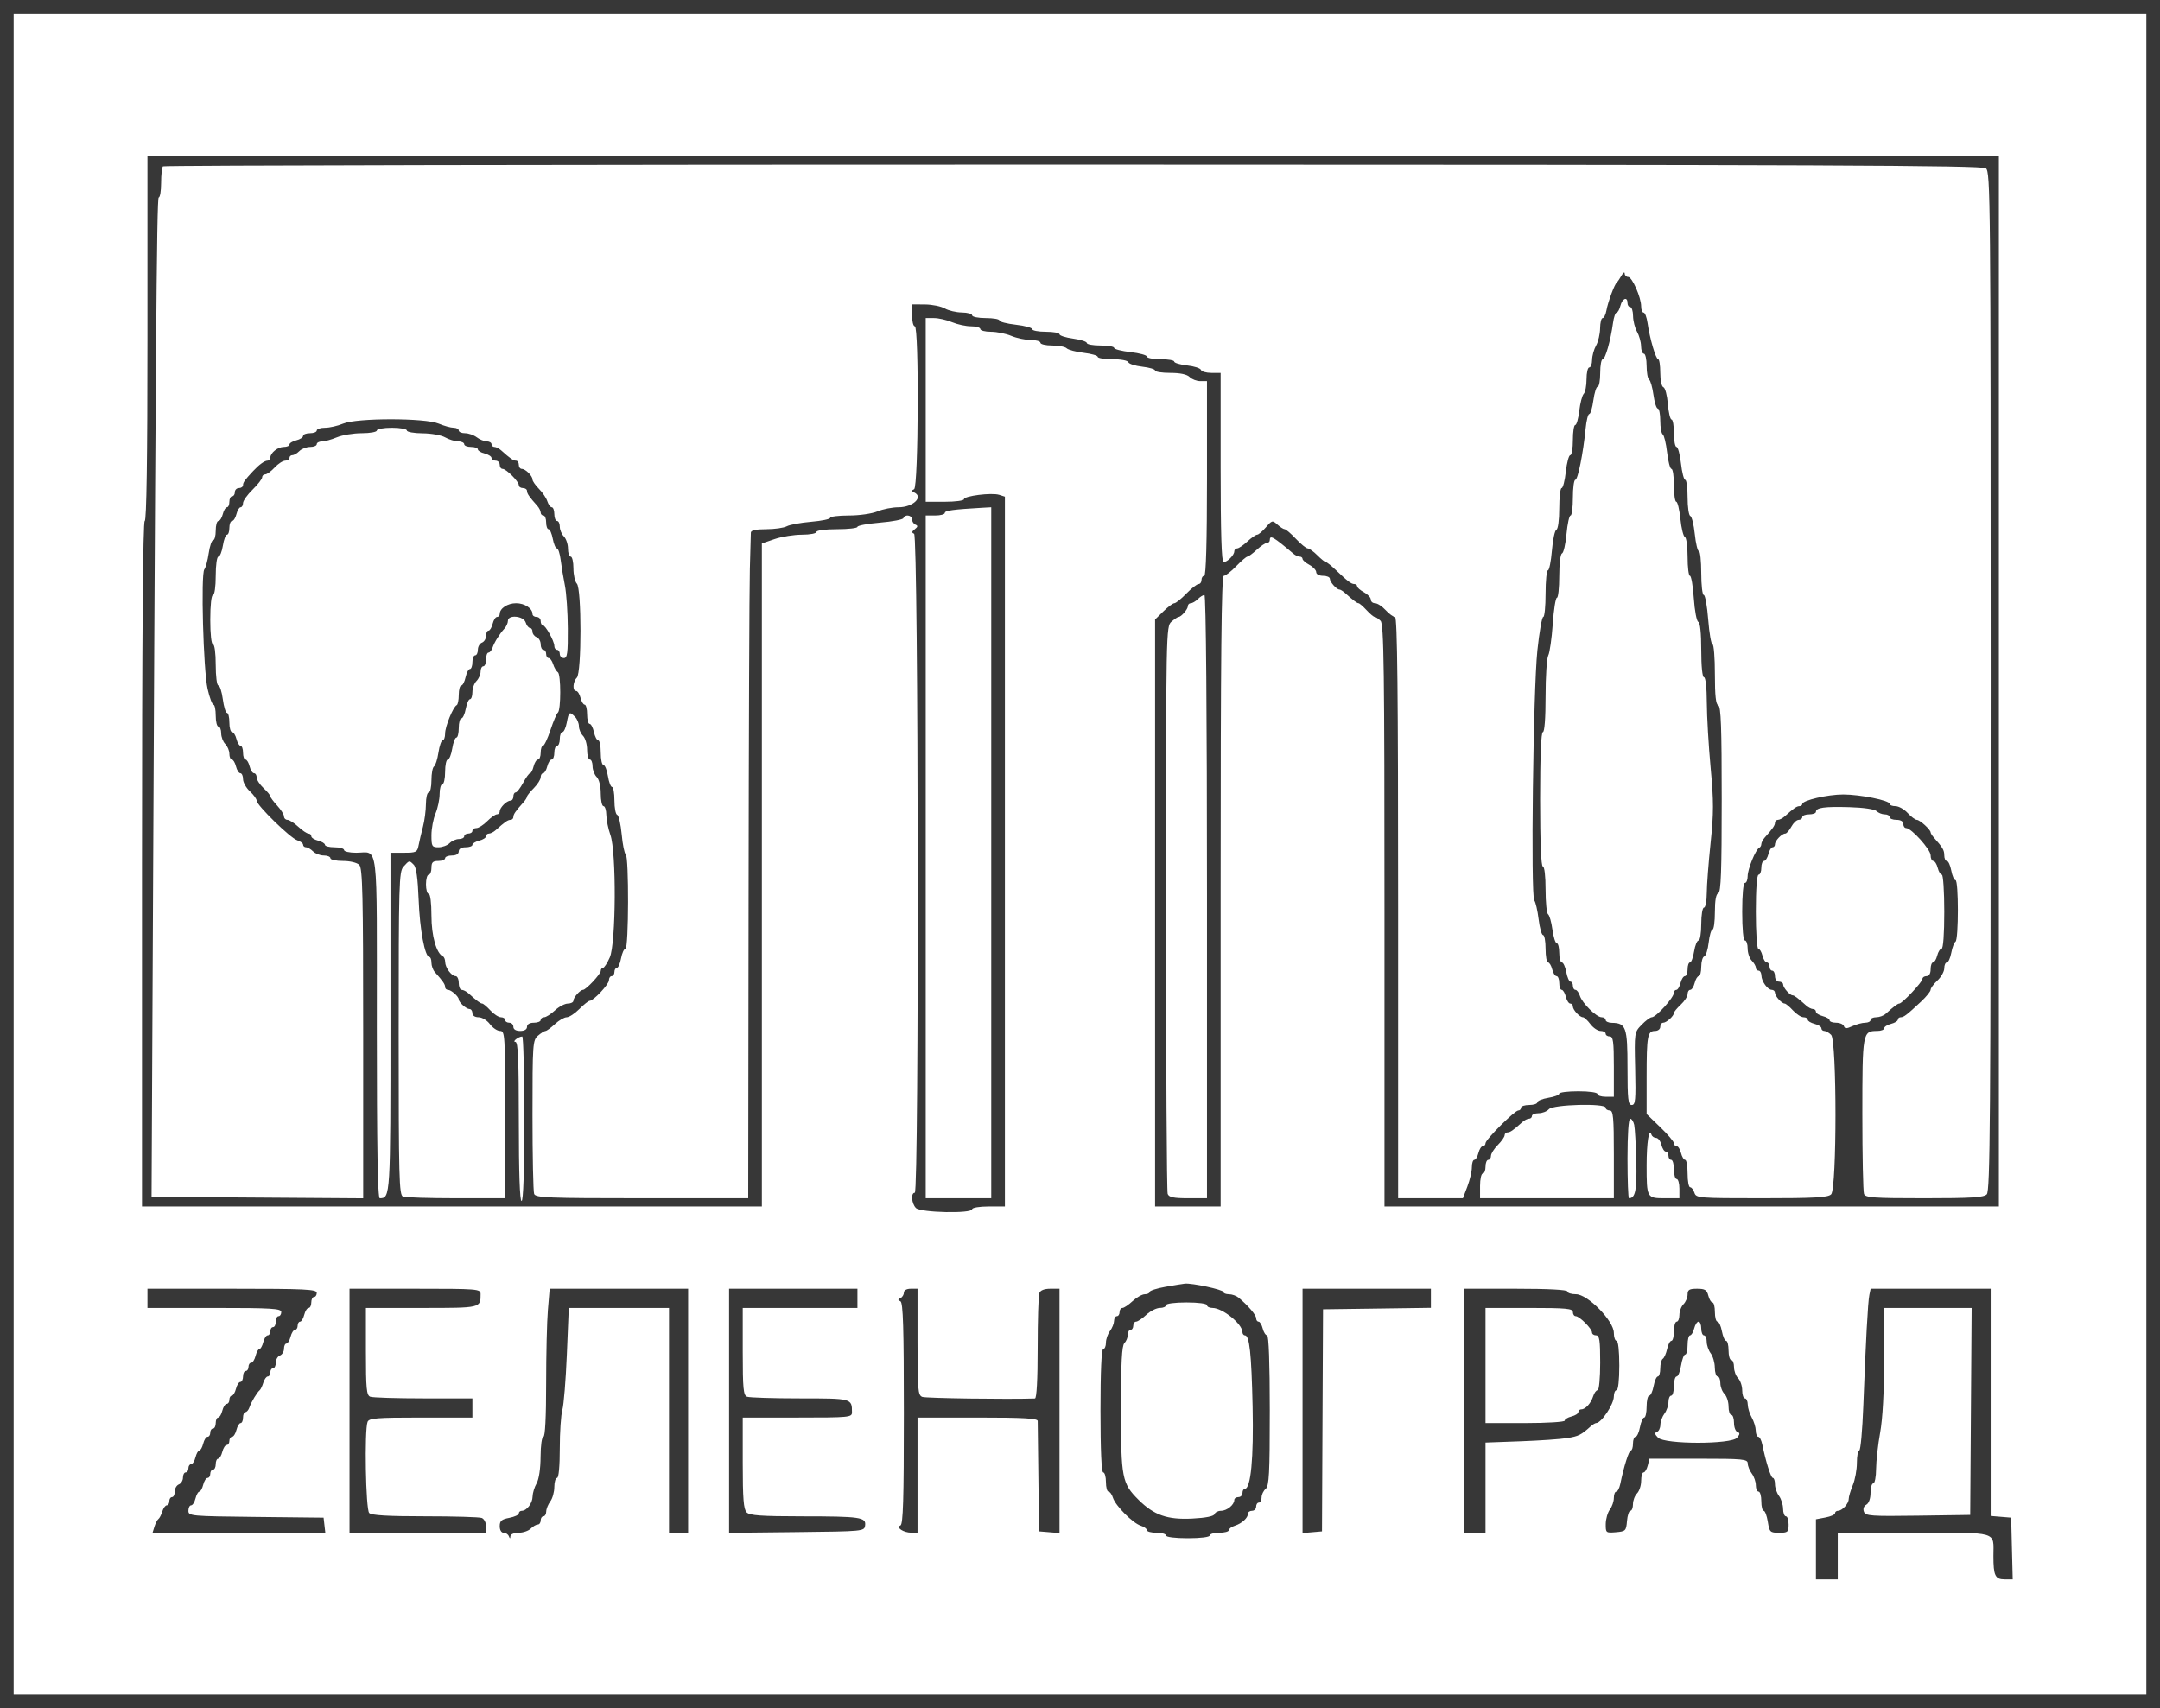 <svg width="110" height="87" viewBox="0 0 110 87" fill="none" xmlns="http://www.w3.org/2000/svg">
<path fill-rule="evenodd" clip-rule="evenodd" d="M0 43.5V87H55H110V43.5V0H55H0V43.5ZM109.305 43.5V86.302H55H0.695V43.5V0.698H55H109.305V43.5ZM7.509 17.246C7.509 23.344 7.462 26.533 7.37 26.533C7.279 26.533 7.231 32.445 7.231 43.989V61.445H23.015H38.799V44.56V27.676L39.45 27.454C39.807 27.331 40.433 27.231 40.84 27.231C41.247 27.231 41.58 27.168 41.58 27.091C41.58 27.011 42.021 26.952 42.623 26.952C43.197 26.952 43.666 26.898 43.666 26.832C43.666 26.767 44.182 26.67 44.813 26.617C45.444 26.565 45.982 26.461 46.007 26.388C46.08 26.177 46.447 26.231 46.447 26.451C46.447 26.56 46.526 26.681 46.621 26.72C46.753 26.773 46.744 26.83 46.587 26.952C46.429 27.073 46.421 27.13 46.552 27.183C46.776 27.275 46.81 60.746 46.587 60.746C46.377 60.746 46.42 61.297 46.646 61.524C46.883 61.762 49.507 61.817 49.507 61.584C49.507 61.507 49.878 61.445 50.341 61.445H51.176V43.37V25.295L50.883 25.201C50.502 25.08 49.09 25.257 49.09 25.426C49.09 25.497 48.652 25.555 48.116 25.555H47.143V20.877V16.199H47.565C47.797 16.199 48.211 16.293 48.485 16.409C48.76 16.524 49.196 16.618 49.454 16.618C49.713 16.618 49.924 16.681 49.924 16.758C49.924 16.834 50.167 16.897 50.463 16.897C50.76 16.897 51.227 16.991 51.502 17.107C51.776 17.222 52.222 17.316 52.492 17.316C52.763 17.316 52.984 17.379 52.984 17.456C52.984 17.533 53.253 17.596 53.581 17.596C53.91 17.596 54.244 17.66 54.322 17.739C54.401 17.818 54.789 17.921 55.184 17.968C55.58 18.015 55.904 18.108 55.904 18.174C55.904 18.24 56.243 18.294 56.657 18.294C57.081 18.294 57.433 18.361 57.461 18.447C57.489 18.531 57.807 18.634 58.168 18.675C58.529 18.716 58.824 18.804 58.824 18.87C58.824 18.937 59.173 18.992 59.599 18.992C60.102 18.992 60.447 19.065 60.583 19.201C60.697 19.317 60.943 19.411 61.129 19.411H61.467V24.368C61.467 27.58 61.417 29.326 61.327 29.326C61.251 29.326 61.188 29.42 61.188 29.535C61.188 29.651 61.12 29.745 61.038 29.745C60.955 29.745 60.674 29.965 60.414 30.233C60.154 30.502 59.88 30.722 59.805 30.722C59.73 30.722 59.478 30.909 59.246 31.137L58.824 31.551V46.498V61.445H60.493H62.162V45.385C62.162 33.384 62.202 29.326 62.322 29.326C62.41 29.326 62.694 29.106 62.954 28.837C63.214 28.568 63.471 28.348 63.526 28.348C63.58 28.348 63.794 28.191 64 27.999C64.206 27.807 64.44 27.65 64.52 27.65C64.6 27.65 64.665 27.587 64.665 27.51C64.665 27.228 64.842 27.33 65.876 28.206C65.968 28.284 66.109 28.348 66.189 28.348C66.269 28.348 66.334 28.401 66.334 28.464C66.334 28.528 66.49 28.665 66.681 28.767C66.873 28.87 67.029 29.038 67.029 29.14C67.029 29.245 67.18 29.326 67.377 29.326C67.568 29.326 67.724 29.393 67.724 29.475C67.724 29.638 68.067 30.024 68.211 30.024C68.26 30.024 68.388 30.103 68.494 30.199C68.912 30.575 69.107 30.722 69.185 30.722C69.231 30.722 69.412 30.879 69.59 31.071C69.767 31.263 69.956 31.421 70.01 31.421C70.064 31.421 70.198 31.51 70.307 31.62C70.477 31.791 70.506 33.981 70.506 46.632V61.445H86.15H101.795V34.702V7.96H54.652H7.509V17.246ZM101.135 8.573C101.365 8.749 101.378 10.158 101.378 34.693C101.378 56.983 101.35 60.655 101.179 60.826C101.019 60.987 100.397 61.026 97.996 61.026C95.402 61.026 95 60.997 94.926 60.805C94.88 60.683 94.842 58.856 94.842 56.745C94.842 52.587 94.856 52.507 95.597 52.507C95.794 52.507 95.954 52.446 95.954 52.37C95.954 52.295 96.111 52.194 96.302 52.146C96.493 52.097 96.65 52.002 96.65 51.934C96.65 51.865 96.715 51.809 96.795 51.809C96.953 51.809 97.106 51.691 97.836 51.008C98.101 50.76 98.319 50.49 98.319 50.408C98.319 50.327 98.475 50.114 98.666 49.936C98.858 49.758 99.014 49.478 99.014 49.314C99.014 49.15 99.074 49.016 99.147 49.016C99.22 49.016 99.321 48.795 99.371 48.526C99.421 48.256 99.518 48.001 99.586 47.959C99.747 47.859 99.747 44.827 99.586 44.827C99.518 44.827 99.421 44.607 99.371 44.338C99.32 44.069 99.22 43.849 99.147 43.849C99.074 43.849 99.014 43.721 99.014 43.564C99.014 43.298 98.936 43.164 98.492 42.667C98.397 42.56 98.319 42.437 98.319 42.393C98.319 42.254 97.769 41.754 97.617 41.754C97.537 41.754 97.326 41.597 97.149 41.405C96.972 41.213 96.693 41.056 96.529 41.056C96.366 41.056 96.233 41.004 96.233 40.94C96.233 40.765 94.737 40.463 93.868 40.462C93.07 40.462 91.783 40.762 91.783 40.948C91.783 41.008 91.717 41.056 91.638 41.056C91.501 41.056 91.344 41.165 90.884 41.58C90.777 41.676 90.623 41.754 90.541 41.754C90.459 41.754 90.392 41.82 90.392 41.9C90.392 42.037 90.283 42.195 89.87 42.657C89.775 42.764 89.697 42.914 89.697 42.99C89.697 43.066 89.65 43.148 89.592 43.174C89.412 43.255 89.001 44.261 89.001 44.622C89.001 44.811 88.939 44.966 88.862 44.966C88.778 44.966 88.723 45.548 88.723 46.433C88.723 47.317 88.778 47.899 88.862 47.899C88.939 47.899 89.001 48.083 89.001 48.308C89.001 48.533 89.095 48.811 89.21 48.926C89.325 49.041 89.418 49.203 89.418 49.285C89.418 49.368 89.481 49.435 89.558 49.435C89.634 49.435 89.698 49.545 89.701 49.679C89.707 49.981 90.02 50.413 90.233 50.413C90.321 50.413 90.392 50.48 90.392 50.562C90.392 50.73 90.736 51.111 90.888 51.111C90.942 51.111 91.131 51.268 91.308 51.46C91.485 51.652 91.727 51.809 91.845 51.809C91.964 51.809 92.061 51.865 92.061 51.934C92.061 52.002 92.217 52.097 92.408 52.146C92.6 52.194 92.756 52.295 92.756 52.37C92.756 52.446 92.823 52.507 92.905 52.507C92.987 52.507 93.143 52.597 93.253 52.707C93.547 53.002 93.547 60.531 93.253 60.826C93.092 60.988 92.424 61.026 89.716 61.026C86.5 61.026 86.375 61.016 86.29 60.746C86.241 60.593 86.143 60.467 86.072 60.467C86 60.467 85.942 60.153 85.942 59.769C85.942 59.385 85.886 59.071 85.818 59.071C85.75 59.071 85.654 58.913 85.607 58.721C85.559 58.529 85.458 58.372 85.383 58.372C85.308 58.372 85.246 58.306 85.246 58.225C85.246 58.144 84.934 57.776 84.551 57.408L83.856 56.738V54.844C83.856 52.755 83.902 52.507 84.288 52.507C84.433 52.507 84.551 52.413 84.551 52.298C84.551 52.182 84.618 52.088 84.7 52.088C84.867 52.088 85.246 51.743 85.246 51.591C85.246 51.536 85.403 51.346 85.594 51.168C85.785 50.99 85.942 50.748 85.942 50.629C85.942 50.51 86.003 50.413 86.078 50.413C86.153 50.413 86.254 50.255 86.302 50.063C86.35 49.871 86.445 49.714 86.513 49.714C86.581 49.714 86.637 49.499 86.637 49.237C86.637 48.975 86.706 48.737 86.79 48.709C86.874 48.681 86.976 48.361 87.016 47.999C87.057 47.637 87.145 47.34 87.212 47.34C87.278 47.34 87.332 46.937 87.332 46.444C87.332 45.852 87.391 45.529 87.506 45.49C87.641 45.445 87.68 44.363 87.68 40.707C87.68 37.051 87.641 35.969 87.506 35.924C87.381 35.882 87.332 35.437 87.332 34.342C87.332 33.503 87.278 32.817 87.211 32.817C87.145 32.817 87.046 32.251 86.992 31.56C86.939 30.869 86.837 30.303 86.766 30.303C86.695 30.303 86.637 29.801 86.637 29.186C86.637 28.572 86.584 28.069 86.518 28.069C86.452 28.069 86.358 27.676 86.308 27.196C86.258 26.716 86.155 26.302 86.079 26.277C86.004 26.251 85.942 25.827 85.942 25.334C85.942 24.841 85.887 24.438 85.821 24.438C85.754 24.438 85.657 24.061 85.605 23.6C85.553 23.14 85.451 22.762 85.379 22.762C85.306 22.762 85.246 22.448 85.246 22.064C85.246 21.68 85.192 21.366 85.125 21.366C85.058 21.366 84.973 21.008 84.937 20.57C84.901 20.132 84.799 19.75 84.711 19.721C84.62 19.69 84.551 19.374 84.551 18.98C84.551 18.603 84.503 18.294 84.444 18.294C84.324 18.294 84.017 17.246 83.902 16.443C83.861 16.155 83.771 15.92 83.702 15.92C83.634 15.92 83.578 15.779 83.578 15.607C83.578 15.148 83.119 14.105 82.917 14.105C82.822 14.105 82.741 14.026 82.739 13.93C82.737 13.834 82.664 13.881 82.577 14.034C82.49 14.188 82.383 14.345 82.338 14.384C82.216 14.488 81.887 15.377 81.808 15.815C81.77 16.026 81.683 16.199 81.615 16.199C81.547 16.199 81.49 16.435 81.487 16.723C81.484 17.011 81.392 17.404 81.283 17.596C81.174 17.788 81.082 18.117 81.079 18.329C81.077 18.54 81.012 18.713 80.936 18.713C80.859 18.713 80.796 18.983 80.796 19.313C80.796 19.643 80.732 19.978 80.654 20.057C80.575 20.136 80.473 20.525 80.426 20.923C80.379 21.32 80.287 21.645 80.221 21.645C80.155 21.645 80.101 21.991 80.101 22.413C80.101 22.836 80.042 23.181 79.969 23.181C79.896 23.181 79.794 23.558 79.742 24.019C79.691 24.48 79.594 24.857 79.527 24.857C79.46 24.857 79.406 25.323 79.406 25.893C79.406 26.485 79.344 26.949 79.261 26.977C79.182 27.003 79.079 27.48 79.033 28.036C78.986 28.592 78.895 29.047 78.829 29.047C78.764 29.047 78.71 29.581 78.71 30.233C78.71 30.886 78.657 31.421 78.591 31.421C78.525 31.421 78.391 32.19 78.292 33.131C78.08 35.155 77.95 45.623 78.134 45.856C78.203 45.943 78.302 46.375 78.356 46.817C78.409 47.258 78.51 47.62 78.581 47.62C78.652 47.62 78.71 47.934 78.71 48.318C78.71 48.702 78.766 49.016 78.835 49.016C78.903 49.016 78.998 49.173 79.046 49.365C79.094 49.557 79.194 49.714 79.269 49.714C79.344 49.714 79.406 49.871 79.406 50.063C79.406 50.255 79.462 50.413 79.53 50.413C79.598 50.413 79.693 50.57 79.741 50.762C79.789 50.954 79.89 51.111 79.965 51.111C80.04 51.111 80.101 51.178 80.101 51.26C80.101 51.438 80.449 51.809 80.614 51.809C80.678 51.809 80.848 51.966 80.992 52.158C81.135 52.35 81.369 52.507 81.511 52.507C81.653 52.507 81.77 52.57 81.77 52.647C81.77 52.724 81.864 52.786 81.978 52.786C82.151 52.786 82.187 53.05 82.187 54.323V55.859H81.77C81.54 55.859 81.353 55.796 81.353 55.719C81.353 55.639 80.936 55.58 80.379 55.58C79.844 55.58 79.406 55.634 79.406 55.701C79.406 55.768 79.156 55.863 78.85 55.912C78.544 55.962 78.293 56.064 78.293 56.14C78.293 56.215 78.106 56.278 77.876 56.278C77.647 56.278 77.459 56.34 77.459 56.417C77.459 56.494 77.398 56.557 77.323 56.557C77.137 56.557 75.651 58.038 75.651 58.224C75.651 58.306 75.59 58.372 75.515 58.372C75.44 58.372 75.339 58.529 75.291 58.721C75.243 58.913 75.148 59.071 75.08 59.071C75.011 59.071 74.956 59.241 74.956 59.45C74.956 59.659 74.853 60.099 74.728 60.428L74.501 61.026H72.851H71.201V46.223C71.201 35.272 71.16 31.421 71.043 31.421C70.956 31.421 70.74 31.263 70.563 31.071C70.386 30.879 70.144 30.722 70.026 30.722C69.907 30.722 69.81 30.639 69.81 30.536C69.81 30.434 69.654 30.267 69.463 30.164C69.272 30.061 69.115 29.925 69.115 29.861C69.115 29.797 69.05 29.745 68.97 29.745C68.813 29.745 68.63 29.605 68.009 29.012C67.788 28.8 67.568 28.628 67.52 28.628C67.473 28.628 67.277 28.471 67.086 28.279C66.895 28.087 66.674 27.929 66.596 27.929C66.518 27.929 66.248 27.709 65.995 27.441C65.743 27.172 65.486 26.952 65.424 26.952C65.363 26.952 65.195 26.845 65.052 26.715C64.804 26.49 64.774 26.497 64.468 26.854C64.291 27.062 64.09 27.231 64.022 27.231C63.953 27.231 63.728 27.388 63.522 27.58C63.316 27.772 63.082 27.929 63.002 27.929C62.922 27.929 62.857 27.997 62.857 28.079C62.857 28.272 62.503 28.628 62.311 28.628C62.208 28.628 62.162 27.143 62.162 23.81V18.992H61.687C61.425 18.992 61.189 18.923 61.161 18.839C61.133 18.754 60.815 18.652 60.454 18.611C60.093 18.57 59.798 18.482 59.798 18.415C59.798 18.348 59.485 18.294 59.102 18.294C58.72 18.294 58.407 18.234 58.407 18.161C58.407 18.088 58.032 17.986 57.573 17.933C57.114 17.881 56.738 17.784 56.738 17.717C56.738 17.65 56.425 17.596 56.043 17.596C55.661 17.596 55.348 17.538 55.348 17.469C55.348 17.399 55.035 17.299 54.652 17.246C54.27 17.194 53.957 17.093 53.957 17.024C53.957 16.954 53.644 16.897 53.262 16.897C52.879 16.897 52.566 16.837 52.566 16.765C52.566 16.692 52.191 16.589 51.732 16.537C51.273 16.485 50.898 16.388 50.898 16.321C50.898 16.254 50.585 16.199 50.202 16.199C49.82 16.199 49.507 16.136 49.507 16.059C49.507 15.983 49.272 15.918 48.986 15.915C48.699 15.912 48.307 15.82 48.116 15.71C47.925 15.601 47.471 15.508 47.108 15.506L46.447 15.501V16.059C46.447 16.367 46.51 16.618 46.587 16.618C46.808 16.618 46.774 24.811 46.552 24.915C46.413 24.98 46.413 25.013 46.552 25.078C47.048 25.311 46.497 25.835 45.758 25.835C45.444 25.835 44.962 25.929 44.688 26.044C44.408 26.161 43.768 26.254 43.232 26.254C42.706 26.254 42.276 26.307 42.276 26.373C42.276 26.439 41.841 26.529 41.309 26.574C40.778 26.619 40.219 26.722 40.067 26.803C39.915 26.885 39.442 26.952 39.017 26.952C38.493 26.952 38.241 27.008 38.238 27.126C38.236 27.223 38.212 28.055 38.187 28.977C38.161 29.898 38.132 37.486 38.122 45.839L38.104 61.026H32.695C27.891 61.026 27.277 61.001 27.202 60.805C27.155 60.683 27.118 58.875 27.118 56.786C27.118 53.154 27.13 52.978 27.397 52.748C27.551 52.615 27.724 52.507 27.781 52.507C27.838 52.507 28.054 52.35 28.26 52.158C28.466 51.966 28.737 51.809 28.86 51.809C28.985 51.809 29.274 51.62 29.503 51.39C29.733 51.16 29.969 50.971 30.028 50.971C30.226 50.971 31.011 50.134 31.011 49.922C31.011 49.808 31.074 49.714 31.15 49.714C31.227 49.714 31.29 49.62 31.29 49.505C31.29 49.39 31.345 49.295 31.413 49.295C31.481 49.295 31.578 49.075 31.628 48.807C31.678 48.538 31.779 48.318 31.852 48.318C32.019 48.318 32.032 43.616 31.866 43.513C31.801 43.472 31.708 43.013 31.66 42.493C31.611 41.972 31.508 41.525 31.431 41.499C31.353 41.473 31.29 41.143 31.29 40.765C31.29 40.388 31.235 40.079 31.168 40.079C31.102 40.079 31.007 39.827 30.958 39.52C30.909 39.213 30.807 38.962 30.732 38.962C30.656 38.962 30.594 38.679 30.594 38.333C30.594 37.987 30.537 37.705 30.466 37.705C30.396 37.705 30.297 37.516 30.247 37.286C30.196 37.055 30.097 36.867 30.027 36.867C29.956 36.867 29.899 36.647 29.899 36.378C29.899 36.109 29.843 35.889 29.775 35.889C29.707 35.889 29.612 35.732 29.564 35.54C29.516 35.348 29.415 35.191 29.34 35.191C29.145 35.191 29.171 34.721 29.377 34.514C29.623 34.267 29.623 29.971 29.377 29.724C29.282 29.628 29.203 29.279 29.203 28.949C29.203 28.619 29.141 28.348 29.064 28.348C28.988 28.348 28.925 28.164 28.925 27.939C28.925 27.715 28.831 27.436 28.717 27.321C28.602 27.206 28.508 26.981 28.508 26.822C28.508 26.663 28.446 26.533 28.369 26.533C28.293 26.533 28.23 26.376 28.23 26.184C28.23 25.992 28.172 25.835 28.1 25.835C28.029 25.835 27.928 25.699 27.875 25.532C27.823 25.366 27.631 25.08 27.448 24.898C27.267 24.715 27.118 24.501 27.118 24.422C27.118 24.234 26.761 23.88 26.571 23.88C26.489 23.88 26.422 23.785 26.422 23.67C26.422 23.555 26.357 23.461 26.277 23.461C26.141 23.461 25.984 23.352 25.523 22.937C25.417 22.841 25.263 22.762 25.18 22.762C25.099 22.762 25.032 22.7 25.032 22.623C25.032 22.546 24.922 22.481 24.788 22.479C24.654 22.476 24.423 22.382 24.275 22.269C24.126 22.157 23.86 22.064 23.684 22.064C23.507 22.064 23.363 22.001 23.363 21.925C23.363 21.848 23.245 21.785 23.102 21.785C22.958 21.785 22.616 21.691 22.341 21.575C21.639 21.281 18.177 21.281 17.474 21.575C17.2 21.691 16.785 21.785 16.553 21.785C16.321 21.785 16.131 21.848 16.131 21.925C16.131 22.001 15.975 22.064 15.784 22.064C15.593 22.064 15.436 22.126 15.436 22.201C15.436 22.276 15.28 22.378 15.088 22.426C14.897 22.474 14.741 22.569 14.741 22.638C14.741 22.706 14.611 22.762 14.453 22.762C14.145 22.762 13.767 23.065 13.767 23.311C13.767 23.393 13.702 23.461 13.623 23.461C13.476 23.461 13.195 23.663 12.892 23.989C12.459 24.453 12.377 24.568 12.377 24.708C12.377 24.79 12.283 24.857 12.168 24.857C12.053 24.857 11.96 24.951 11.96 25.067C11.96 25.182 11.897 25.276 11.82 25.276C11.744 25.276 11.681 25.402 11.681 25.555C11.681 25.709 11.626 25.835 11.557 25.835C11.489 25.835 11.394 25.992 11.346 26.184C11.298 26.376 11.197 26.533 11.123 26.533C11.047 26.533 10.986 26.753 10.986 27.022C10.986 27.291 10.927 27.51 10.855 27.51C10.784 27.51 10.682 27.809 10.629 28.174C10.577 28.539 10.476 28.91 10.406 28.998C10.222 29.232 10.355 34.134 10.572 35.086C10.672 35.528 10.807 35.889 10.87 35.889C10.934 35.889 10.986 36.141 10.986 36.448C10.986 36.755 11.049 37.006 11.125 37.006C11.202 37.006 11.264 37.159 11.264 37.346C11.264 37.532 11.358 37.779 11.473 37.894C11.588 38.009 11.681 38.234 11.681 38.393C11.681 38.552 11.737 38.682 11.806 38.682C11.874 38.682 11.969 38.839 12.017 39.031C12.065 39.223 12.165 39.38 12.24 39.38C12.315 39.38 12.377 39.515 12.377 39.679C12.377 39.843 12.533 40.122 12.724 40.3C12.916 40.478 13.072 40.694 13.072 40.78C13.072 41.01 14.786 42.683 15.136 42.795C15.301 42.847 15.436 42.949 15.436 43.021C15.436 43.092 15.503 43.151 15.585 43.151C15.667 43.151 15.828 43.245 15.943 43.36C16.058 43.476 16.303 43.57 16.489 43.57C16.675 43.57 16.827 43.633 16.827 43.709C16.827 43.786 17.113 43.849 17.462 43.849C17.828 43.849 18.183 43.934 18.297 44.049C18.465 44.217 18.496 45.553 18.496 52.639V61.029L13.107 60.992L7.718 60.956L7.737 57.046C7.923 17.616 7.978 10.055 8.083 10.055C8.15 10.055 8.205 9.719 8.205 9.31C8.205 8.9 8.247 8.523 8.298 8.472C8.348 8.421 29.203 8.381 54.641 8.383C92.878 8.387 100.933 8.42 101.135 8.573ZM82.882 15.431C82.882 15.546 82.945 15.64 83.022 15.64C83.098 15.64 83.163 15.845 83.165 16.094C83.168 16.344 83.26 16.705 83.369 16.897C83.478 17.089 83.57 17.419 83.573 17.63C83.576 17.842 83.64 18.014 83.717 18.014C83.793 18.014 83.856 18.294 83.856 18.635C83.856 18.976 83.913 19.29 83.982 19.333C84.051 19.376 84.151 19.725 84.204 20.109C84.256 20.493 84.356 20.807 84.425 20.807C84.495 20.807 84.551 21.086 84.551 21.428C84.551 21.769 84.608 22.083 84.677 22.125C84.746 22.168 84.846 22.581 84.899 23.041C84.952 23.502 85.052 23.88 85.121 23.88C85.19 23.88 85.246 24.257 85.246 24.718C85.246 25.178 85.3 25.555 85.366 25.555C85.431 25.555 85.526 25.948 85.576 26.428C85.626 26.908 85.728 27.322 85.804 27.348C85.88 27.373 85.942 27.829 85.942 28.36C85.942 28.891 85.996 29.326 86.061 29.326C86.127 29.326 86.216 29.843 86.259 30.474C86.302 31.106 86.404 31.645 86.487 31.673C86.581 31.704 86.637 32.241 86.637 33.108C86.637 33.938 86.693 34.493 86.776 34.493C86.859 34.493 86.918 35.02 86.921 35.785C86.924 36.495 87.011 37.987 87.115 39.101C87.274 40.812 87.274 41.408 87.112 42.941C87.007 43.94 86.92 45.087 86.918 45.49C86.916 45.893 86.853 46.223 86.776 46.223C86.699 46.223 86.637 46.596 86.637 47.061C86.637 47.522 86.575 47.899 86.5 47.899C86.424 47.899 86.322 48.15 86.273 48.458C86.224 48.765 86.13 49.016 86.063 49.016C85.996 49.016 85.942 49.173 85.942 49.365C85.942 49.557 85.88 49.714 85.805 49.714C85.731 49.714 85.63 49.871 85.582 50.063C85.534 50.255 85.439 50.413 85.371 50.413C85.302 50.413 85.246 50.478 85.246 50.558C85.246 50.805 84.34 51.809 84.117 51.809C84.038 51.809 83.806 51.982 83.602 52.193C83.232 52.575 83.23 52.585 83.273 54.427C83.309 56.027 83.286 56.278 83.099 56.278C82.914 56.278 82.882 56.003 82.882 54.373C82.882 52.316 82.808 52.103 82.083 52.093C81.911 52.09 81.77 52.025 81.77 51.949C81.77 51.872 81.678 51.809 81.566 51.809C81.3 51.809 80.576 51.095 80.455 50.712C80.403 50.547 80.302 50.413 80.231 50.413C80.159 50.413 80.101 50.318 80.101 50.203C80.101 50.088 80.046 49.994 79.978 49.994C79.91 49.994 79.813 49.774 79.763 49.505C79.712 49.236 79.612 49.016 79.539 49.016C79.466 49.016 79.406 48.796 79.406 48.527C79.406 48.258 79.349 48.038 79.28 48.038C79.21 48.038 79.111 47.724 79.058 47.34C79.006 46.956 78.906 46.607 78.837 46.564C78.767 46.521 78.71 45.956 78.71 45.307C78.71 44.614 78.653 44.128 78.571 44.128C78.483 44.128 78.432 42.895 78.432 40.707C78.432 38.519 78.483 37.286 78.571 37.286C78.657 37.286 78.71 36.584 78.71 35.461C78.71 34.458 78.771 33.523 78.846 33.383C78.92 33.244 79.023 32.525 79.075 31.786C79.126 31.048 79.222 30.443 79.287 30.443C79.352 30.443 79.406 29.946 79.406 29.337C79.406 28.714 79.467 28.211 79.547 28.185C79.625 28.159 79.728 27.714 79.776 27.195C79.824 26.677 79.917 26.254 79.982 26.254C80.048 26.254 80.101 25.845 80.101 25.346C80.101 24.847 80.157 24.438 80.225 24.438C80.354 24.438 80.627 23.078 80.75 21.82C80.79 21.417 80.873 21.087 80.935 21.087C80.998 21.087 81.092 20.773 81.144 20.388C81.197 20.004 81.296 19.69 81.366 19.69C81.435 19.69 81.492 19.376 81.492 18.992C81.492 18.608 81.549 18.294 81.62 18.294C81.753 18.294 82.022 17.345 82.145 16.443C82.184 16.155 82.266 15.92 82.326 15.92C82.386 15.92 82.474 15.763 82.522 15.571C82.617 15.193 82.882 15.089 82.882 15.431ZM20.721 21.925C20.721 22.001 21.081 22.066 21.52 22.069C21.96 22.072 22.476 22.164 22.668 22.274C22.859 22.383 23.156 22.476 23.328 22.478C23.5 22.481 23.641 22.546 23.641 22.623C23.641 22.7 23.797 22.762 23.989 22.762C24.18 22.762 24.336 22.818 24.336 22.887C24.336 22.955 24.493 23.051 24.684 23.099C24.875 23.147 25.032 23.248 25.032 23.324C25.032 23.399 25.125 23.461 25.24 23.461C25.355 23.461 25.449 23.555 25.449 23.67C25.449 23.785 25.514 23.88 25.594 23.88C25.783 23.88 26.422 24.522 26.422 24.711C26.422 24.791 26.516 24.857 26.631 24.857C26.746 24.857 26.839 24.923 26.839 25.003C26.839 25.14 26.948 25.298 27.361 25.76C27.457 25.867 27.535 26.022 27.535 26.104C27.535 26.186 27.597 26.254 27.674 26.254C27.75 26.254 27.813 26.411 27.813 26.603C27.813 26.795 27.869 26.952 27.936 26.952C28.004 26.952 28.101 27.172 28.151 27.441C28.202 27.709 28.296 27.929 28.361 27.929C28.427 27.929 28.513 28.196 28.554 28.523C28.594 28.849 28.691 29.431 28.768 29.815C28.845 30.199 28.913 31.189 28.917 32.014C28.924 33.259 28.89 33.515 28.717 33.515C28.602 33.515 28.508 33.421 28.508 33.306C28.508 33.191 28.446 33.096 28.369 33.096C28.293 33.096 28.23 33.007 28.23 32.898C28.23 32.649 27.779 31.842 27.639 31.84C27.582 31.84 27.535 31.745 27.535 31.63C27.535 31.515 27.441 31.421 27.326 31.421C27.211 31.421 27.118 31.353 27.118 31.271C27.118 30.985 26.718 30.722 26.283 30.722C25.849 30.722 25.449 30.985 25.449 31.271C25.449 31.353 25.387 31.421 25.312 31.421C25.237 31.421 25.137 31.578 25.089 31.77C25.041 31.962 24.946 32.119 24.878 32.119C24.809 32.119 24.753 32.238 24.753 32.383C24.753 32.529 24.66 32.684 24.545 32.728C24.43 32.772 24.336 32.936 24.336 33.092C24.336 33.248 24.274 33.376 24.197 33.376C24.121 33.376 24.058 33.533 24.058 33.725C24.058 33.917 24.001 34.074 23.93 34.074C23.86 34.074 23.761 34.262 23.71 34.493C23.66 34.723 23.561 34.912 23.491 34.912C23.42 34.912 23.363 35.126 23.363 35.389C23.363 35.651 23.316 35.887 23.259 35.913C23.079 35.993 22.668 37 22.668 37.36C22.668 37.55 22.612 37.705 22.544 37.705C22.476 37.705 22.379 37.986 22.328 38.33C22.276 38.674 22.175 38.992 22.103 39.036C22.031 39.081 21.972 39.397 21.972 39.738C21.972 40.079 21.91 40.358 21.833 40.358C21.757 40.358 21.692 40.625 21.691 40.951C21.689 41.278 21.621 41.796 21.54 42.103C21.459 42.411 21.36 42.835 21.319 43.046C21.251 43.403 21.197 43.43 20.566 43.43H19.886V52.028C19.886 60.959 19.882 61.026 19.34 61.026C19.235 61.026 19.191 58.416 19.191 52.313C19.191 42.56 19.294 43.43 18.137 43.43C17.799 43.43 17.522 43.367 17.522 43.291C17.522 43.214 17.303 43.151 17.035 43.151C16.768 43.151 16.549 43.095 16.549 43.026C16.549 42.958 16.392 42.862 16.201 42.814C16.01 42.766 15.853 42.665 15.853 42.59C15.853 42.514 15.788 42.453 15.708 42.453C15.628 42.453 15.394 42.295 15.188 42.103C14.982 41.911 14.734 41.754 14.638 41.754C14.542 41.754 14.463 41.675 14.463 41.578C14.463 41.482 14.306 41.233 14.115 41.026C13.924 40.819 13.767 40.607 13.767 40.555C13.767 40.502 13.611 40.314 13.42 40.136C13.229 39.958 13.072 39.715 13.072 39.597C13.072 39.478 13.011 39.38 12.936 39.38C12.861 39.38 12.76 39.223 12.712 39.031C12.664 38.839 12.569 38.682 12.501 38.682C12.432 38.682 12.377 38.525 12.377 38.333C12.377 38.141 12.321 37.984 12.253 37.984C12.185 37.984 12.089 37.827 12.041 37.635C11.993 37.443 11.893 37.286 11.818 37.286C11.743 37.286 11.681 37.066 11.681 36.797C11.681 36.528 11.627 36.308 11.56 36.308C11.494 36.308 11.398 35.994 11.347 35.61C11.296 35.226 11.194 34.912 11.12 34.912C11.046 34.912 10.986 34.445 10.986 33.864C10.986 33.259 10.927 32.817 10.847 32.817C10.765 32.817 10.708 32.305 10.708 31.56C10.708 30.816 10.765 30.303 10.847 30.303C10.926 30.303 10.986 29.884 10.986 29.326C10.986 28.775 11.046 28.348 11.123 28.348C11.199 28.348 11.301 28.097 11.35 27.79C11.399 27.483 11.493 27.231 11.56 27.231C11.627 27.231 11.681 27.074 11.681 26.882C11.681 26.69 11.743 26.533 11.818 26.533C11.893 26.533 11.993 26.376 12.041 26.184C12.089 25.992 12.185 25.835 12.253 25.835C12.321 25.835 12.377 25.739 12.377 25.623C12.377 25.506 12.596 25.197 12.864 24.936C13.131 24.675 13.35 24.393 13.35 24.31C13.35 24.227 13.421 24.159 13.508 24.159C13.595 24.159 13.811 24.002 13.988 23.81C14.165 23.618 14.407 23.461 14.526 23.461C14.644 23.461 14.741 23.398 14.741 23.321C14.741 23.244 14.808 23.181 14.89 23.181C14.972 23.181 15.133 23.087 15.247 22.972C15.362 22.857 15.608 22.762 15.794 22.762C15.979 22.762 16.131 22.7 16.131 22.623C16.131 22.546 16.249 22.483 16.393 22.483C16.536 22.483 16.878 22.389 17.153 22.274C17.428 22.159 17.998 22.064 18.422 22.064C18.845 22.064 19.191 22.001 19.191 21.925C19.191 21.848 19.535 21.785 19.956 21.785C20.376 21.785 20.721 21.848 20.721 21.925ZM50.48 43.43V61.026H48.812H47.143V43.64V26.254H47.63C47.897 26.254 48.116 26.194 48.116 26.121C48.116 26.003 48.537 25.946 50.028 25.86L50.48 25.835V43.43ZM61.467 45.664V61.026H60.508C59.762 61.026 59.531 60.977 59.465 60.805C59.419 60.683 59.38 54.13 59.38 46.243C59.38 32.047 59.383 31.899 59.66 31.661C59.814 31.529 59.975 31.421 60.018 31.421C60.153 31.421 60.493 31.028 60.493 30.872C60.493 30.79 60.56 30.722 60.642 30.722C60.724 30.722 60.885 30.628 61 30.513C61.114 30.398 61.266 30.303 61.337 30.303C61.416 30.303 61.467 36.305 61.467 45.664ZM26.77 31.7C26.818 31.854 26.916 31.979 26.988 31.979C27.059 31.979 27.118 32.067 27.118 32.174C27.118 32.281 27.211 32.404 27.326 32.449C27.441 32.493 27.535 32.657 27.535 32.813C27.535 32.969 27.597 33.096 27.674 33.096C27.75 33.096 27.813 33.191 27.813 33.306C27.813 33.421 27.871 33.515 27.943 33.515C28.014 33.515 28.116 33.657 28.17 33.83C28.224 34.002 28.331 34.185 28.409 34.235C28.572 34.34 28.572 36.176 28.408 36.297C28.348 36.342 28.179 36.739 28.033 37.181C27.887 37.623 27.715 37.984 27.651 37.984C27.587 37.984 27.535 38.141 27.535 38.333C27.535 38.525 27.473 38.682 27.398 38.682C27.323 38.682 27.223 38.839 27.175 39.031C27.127 39.223 27.046 39.38 26.995 39.38C26.944 39.38 26.785 39.6 26.641 39.869C26.496 40.138 26.326 40.358 26.261 40.358C26.197 40.358 26.144 40.452 26.144 40.567C26.144 40.683 26.077 40.777 25.995 40.777C25.803 40.777 25.449 41.132 25.449 41.326C25.449 41.408 25.383 41.475 25.303 41.475C25.224 41.475 25.002 41.632 24.81 41.824C24.619 42.016 24.372 42.173 24.261 42.173C24.149 42.173 24.058 42.236 24.058 42.313C24.058 42.39 23.964 42.453 23.85 42.453C23.735 42.453 23.641 42.516 23.641 42.592C23.641 42.669 23.52 42.732 23.373 42.732C23.225 42.732 23.011 42.826 22.896 42.941C22.781 43.057 22.526 43.151 22.33 43.151C22 43.151 21.972 43.103 21.972 42.539C21.972 42.203 22.066 41.703 22.181 41.427C22.296 41.151 22.389 40.704 22.389 40.432C22.389 40.161 22.452 39.939 22.528 39.939C22.605 39.939 22.668 39.656 22.668 39.311C22.668 38.965 22.729 38.682 22.805 38.682C22.881 38.682 22.982 38.431 23.031 38.124C23.08 37.816 23.175 37.565 23.242 37.565C23.308 37.565 23.363 37.345 23.363 37.076C23.363 36.807 23.423 36.587 23.496 36.587C23.569 36.587 23.669 36.367 23.72 36.099C23.77 35.83 23.867 35.61 23.934 35.61C24.003 35.61 24.058 35.448 24.058 35.251C24.058 35.053 24.152 34.797 24.267 34.682C24.381 34.567 24.475 34.352 24.475 34.204C24.475 34.055 24.538 33.934 24.614 33.934C24.691 33.934 24.753 33.777 24.753 33.585C24.753 33.393 24.809 33.236 24.876 33.236C24.944 33.236 25.036 33.126 25.081 32.992C25.174 32.712 25.438 32.288 25.692 32.01C25.788 31.905 25.866 31.73 25.866 31.62C25.866 31.293 26.663 31.363 26.77 31.7ZM29.283 36.508C29.392 36.617 29.482 36.833 29.482 36.986C29.482 37.14 29.576 37.36 29.69 37.475C29.805 37.59 29.899 37.909 29.899 38.184C29.899 38.458 29.961 38.682 30.038 38.682C30.114 38.682 30.177 38.835 30.177 39.021C30.177 39.208 30.271 39.455 30.386 39.57C30.51 39.695 30.594 40.036 30.594 40.418C30.594 40.769 30.657 41.056 30.733 41.056C30.81 41.056 30.875 41.26 30.878 41.51C30.882 41.76 30.975 42.215 31.085 42.523C31.395 43.387 31.372 48.036 31.054 48.76C30.925 49.054 30.768 49.295 30.706 49.295C30.645 49.295 30.594 49.363 30.594 49.446C30.594 49.607 29.841 50.413 29.691 50.413C29.546 50.413 29.203 50.798 29.203 50.961C29.203 51.043 29.076 51.111 28.919 51.111C28.763 51.111 28.466 51.268 28.26 51.46C28.054 51.652 27.806 51.809 27.71 51.809C27.614 51.809 27.535 51.872 27.535 51.949C27.535 52.025 27.378 52.088 27.187 52.088C26.971 52.088 26.839 52.167 26.839 52.298C26.839 52.428 26.708 52.507 26.492 52.507C26.275 52.507 26.144 52.428 26.144 52.298C26.144 52.182 26.05 52.088 25.936 52.088C25.821 52.088 25.727 52.025 25.727 51.949C25.727 51.872 25.63 51.809 25.512 51.809C25.393 51.809 25.151 51.652 24.974 51.46C24.797 51.268 24.61 51.111 24.558 51.111C24.468 51.111 24.284 50.974 23.855 50.587C23.748 50.491 23.594 50.413 23.512 50.413C23.43 50.413 23.363 50.255 23.363 50.063C23.363 49.871 23.291 49.714 23.204 49.714C22.994 49.714 22.677 49.285 22.672 48.993C22.669 48.865 22.62 48.739 22.563 48.713C22.226 48.563 21.972 47.669 21.972 46.631C21.972 45.987 21.914 45.525 21.833 45.525C21.757 45.525 21.694 45.305 21.694 45.036C21.694 44.767 21.757 44.547 21.833 44.547C21.91 44.547 21.972 44.39 21.972 44.198C21.972 43.919 22.042 43.849 22.32 43.849C22.511 43.849 22.668 43.786 22.668 43.709C22.668 43.633 22.824 43.57 23.015 43.57C23.232 43.57 23.363 43.491 23.363 43.36C23.363 43.23 23.494 43.151 23.71 43.151C23.902 43.151 24.058 43.095 24.058 43.026C24.058 42.958 24.215 42.862 24.406 42.814C24.597 42.766 24.753 42.665 24.753 42.59C24.753 42.514 24.82 42.453 24.902 42.453C24.985 42.453 25.139 42.374 25.245 42.278C25.706 41.864 25.863 41.754 25.999 41.754C26.079 41.754 26.144 41.689 26.144 41.609C26.144 41.472 26.253 41.314 26.666 40.852C26.761 40.745 26.839 40.618 26.839 40.571C26.839 40.524 26.996 40.328 27.187 40.136C27.378 39.944 27.535 39.695 27.535 39.584C27.535 39.472 27.59 39.38 27.659 39.38C27.727 39.38 27.822 39.223 27.87 39.031C27.918 38.839 28.019 38.682 28.094 38.682C28.169 38.682 28.23 38.525 28.23 38.333C28.23 38.141 28.293 37.984 28.369 37.984C28.446 37.984 28.508 37.827 28.508 37.635C28.508 37.443 28.568 37.286 28.641 37.286C28.714 37.286 28.815 37.066 28.865 36.797C28.967 36.249 29.002 36.225 29.283 36.508ZM95.566 41.309C95.657 41.4 95.845 41.475 95.982 41.475C96.12 41.475 96.233 41.538 96.233 41.615C96.233 41.692 96.389 41.754 96.58 41.754C96.797 41.754 96.928 41.834 96.928 41.964C96.928 42.079 96.993 42.173 97.072 42.173C97.337 42.173 98.319 43.264 98.319 43.559C98.319 43.718 98.38 43.849 98.455 43.849C98.53 43.849 98.631 44.006 98.679 44.198C98.727 44.39 98.822 44.547 98.89 44.547C98.958 44.547 99.014 45.396 99.014 46.433C99.014 47.572 98.96 48.318 98.877 48.318C98.802 48.318 98.702 48.475 98.654 48.667C98.606 48.859 98.511 49.016 98.443 49.016C98.374 49.016 98.319 49.173 98.319 49.365C98.319 49.583 98.24 49.714 98.11 49.714C97.995 49.714 97.901 49.78 97.901 49.859C97.901 50.014 96.87 51.111 96.724 51.111C96.642 51.111 96.451 51.254 96.029 51.634C95.922 51.73 95.706 51.809 95.547 51.809C95.389 51.809 95.259 51.872 95.259 51.949C95.259 52.025 95.137 52.088 94.988 52.088C94.838 52.088 94.546 52.166 94.338 52.261C94.038 52.399 93.948 52.399 93.903 52.261C93.871 52.166 93.694 52.088 93.509 52.088C93.324 52.088 93.173 52.032 93.173 51.964C93.173 51.895 93.017 51.8 92.826 51.752C92.634 51.703 92.478 51.602 92.478 51.527C92.478 51.452 92.411 51.39 92.329 51.39C92.247 51.39 92.093 51.312 91.986 51.215C91.565 50.836 91.373 50.692 91.292 50.692C91.151 50.692 90.809 50.304 90.809 50.143C90.809 50.061 90.715 49.994 90.6 49.994C90.485 49.994 90.392 49.869 90.392 49.714C90.392 49.561 90.329 49.435 90.253 49.435C90.176 49.435 90.114 49.341 90.114 49.225C90.114 49.11 90.052 49.016 89.977 49.016C89.902 49.016 89.802 48.859 89.754 48.667C89.706 48.475 89.611 48.318 89.543 48.318C89.474 48.318 89.418 47.469 89.418 46.433C89.418 45.269 89.472 44.547 89.558 44.547C89.634 44.547 89.697 44.39 89.697 44.198C89.697 44.006 89.758 43.849 89.833 43.849C89.908 43.849 90.009 43.692 90.057 43.5C90.105 43.308 90.2 43.151 90.268 43.151C90.336 43.151 90.392 43.084 90.392 43.001C90.392 42.819 90.741 42.453 90.915 42.453C90.984 42.453 91.124 42.295 91.226 42.103C91.329 41.911 91.496 41.754 91.597 41.754C91.699 41.754 91.783 41.692 91.783 41.615C91.783 41.538 91.939 41.475 92.13 41.475C92.321 41.475 92.478 41.417 92.478 41.346C92.478 41.131 92.904 41.071 94.183 41.108C94.894 41.128 95.469 41.212 95.566 41.309ZM21.07 44.04C21.2 44.17 21.278 44.732 21.32 45.82C21.378 47.344 21.638 48.737 21.865 48.737C21.924 48.737 21.972 48.867 21.972 49.026C21.972 49.185 22.05 49.403 22.146 49.51C22.559 49.972 22.668 50.13 22.668 50.267C22.668 50.347 22.735 50.413 22.816 50.413C22.979 50.413 23.363 50.756 23.363 50.901C23.363 51.046 23.747 51.39 23.909 51.39C23.991 51.39 24.058 51.484 24.058 51.599C24.058 51.724 24.186 51.809 24.373 51.809C24.546 51.809 24.805 51.966 24.949 52.158C25.092 52.35 25.326 52.507 25.468 52.507C25.715 52.507 25.727 52.707 25.727 56.767V61.026H23.235C21.865 61.026 20.644 60.988 20.523 60.941C20.326 60.865 20.303 60.002 20.303 52.632C20.303 44.994 20.321 44.389 20.547 44.14C20.849 43.807 20.84 43.809 21.07 44.04ZM26.7 56.976C26.7 59.676 26.651 61.165 26.561 61.165C26.472 61.165 26.422 59.722 26.422 57.116C26.422 53.97 26.384 53.065 26.248 53.064C26.062 53.061 26.402 52.793 26.596 52.789C26.653 52.788 26.7 54.672 26.7 56.976ZM81.77 56.417C81.77 56.494 81.864 56.557 81.978 56.557C82.155 56.557 82.187 56.898 82.187 58.791V61.026H78.78H75.373V60.397C75.373 60.052 75.436 59.769 75.512 59.769C75.588 59.769 75.651 59.612 75.651 59.42C75.651 59.228 75.714 59.071 75.79 59.071C75.867 59.071 75.929 58.979 75.929 58.867C75.929 58.756 76.086 58.507 76.277 58.315C76.468 58.123 76.624 57.9 76.624 57.82C76.624 57.74 76.69 57.674 76.769 57.674C76.906 57.674 77.063 57.565 77.523 57.151C77.63 57.054 77.784 56.976 77.866 56.976C77.948 56.976 78.015 56.913 78.015 56.836C78.015 56.76 78.169 56.697 78.357 56.697C78.546 56.697 78.78 56.605 78.879 56.492C79.092 56.25 81.77 56.18 81.77 56.417ZM83.224 57.29C83.261 57.463 83.309 58.303 83.331 59.158C83.367 60.604 83.282 61.026 82.958 61.026C82.916 61.026 82.882 60.114 82.882 59.001C82.882 57.77 82.936 56.976 83.019 56.976C83.094 56.976 83.186 57.117 83.224 57.29ZM84.339 57.953C84.439 57.953 84.56 58.111 84.608 58.303C84.656 58.495 84.757 58.652 84.832 58.652C84.907 58.652 84.968 58.746 84.968 58.861C84.968 58.976 85.031 59.071 85.108 59.071C85.184 59.071 85.246 59.291 85.246 59.559C85.246 59.828 85.309 60.048 85.386 60.048C85.462 60.048 85.525 60.268 85.525 60.537V61.026H84.775C83.867 61.026 83.856 61.006 83.856 59.35C83.856 58.181 83.977 57.411 84.102 57.786C84.132 57.878 84.239 57.953 84.339 57.953ZM59.346 65.537C58.906 65.615 58.546 65.732 58.546 65.796C58.546 65.861 58.436 65.913 58.301 65.913C58.167 65.913 57.888 66.07 57.682 66.262C57.475 66.454 57.241 66.612 57.162 66.612C57.082 66.612 57.016 66.706 57.016 66.821C57.016 66.936 56.954 67.031 56.877 67.031C56.801 67.031 56.736 67.141 56.734 67.275C56.731 67.409 56.638 67.641 56.525 67.79C56.413 67.939 56.321 68.207 56.321 68.384C56.321 68.561 56.258 68.706 56.182 68.706C56.093 68.706 56.043 69.847 56.043 71.848C56.043 73.85 56.093 74.99 56.182 74.99C56.258 74.99 56.321 75.21 56.321 75.479C56.321 75.748 56.38 75.968 56.451 75.968C56.522 75.968 56.625 76.109 56.679 76.282C56.806 76.688 57.69 77.575 58.094 77.703C58.266 77.758 58.407 77.861 58.407 77.932C58.407 78.004 58.626 78.063 58.894 78.063C59.161 78.063 59.38 78.125 59.38 78.202C59.38 78.284 59.844 78.342 60.493 78.342C61.142 78.342 61.606 78.284 61.606 78.202C61.606 78.125 61.825 78.063 62.092 78.063C62.36 78.063 62.579 78.004 62.579 77.932C62.579 77.861 62.717 77.758 62.885 77.704C63.243 77.59 63.553 77.308 63.553 77.095C63.553 77.013 63.646 76.945 63.761 76.945C63.876 76.945 63.97 76.851 63.97 76.736C63.97 76.621 64.032 76.526 64.109 76.526C64.185 76.526 64.248 76.409 64.248 76.264C64.248 76.12 64.342 75.924 64.456 75.828C64.632 75.681 64.665 75.059 64.665 71.831C64.665 69.425 64.614 68.008 64.529 68.008C64.454 68.008 64.353 67.851 64.305 67.659C64.257 67.467 64.162 67.31 64.094 67.31C64.025 67.31 63.97 67.231 63.97 67.134C63.97 66.97 63.562 66.492 63.078 66.088C62.963 65.992 62.741 65.913 62.585 65.913C62.429 65.913 62.301 65.861 62.301 65.798C62.301 65.682 60.699 65.337 60.338 65.375C60.232 65.386 59.786 65.459 59.346 65.537ZM7.509 66.123V66.612H10.917C13.852 66.612 14.324 66.641 14.324 66.821C14.324 66.936 14.261 67.031 14.185 67.031C14.108 67.031 14.046 67.156 14.046 67.31C14.046 67.463 13.983 67.589 13.906 67.589C13.83 67.589 13.767 67.683 13.767 67.799C13.767 67.914 13.706 68.008 13.631 68.008C13.556 68.008 13.455 68.165 13.407 68.357C13.359 68.549 13.271 68.706 13.211 68.706C13.151 68.706 13.063 68.863 13.015 69.055C12.967 69.247 12.866 69.404 12.791 69.404C12.716 69.404 12.655 69.499 12.655 69.614C12.655 69.729 12.592 69.823 12.516 69.823C12.439 69.823 12.377 69.949 12.377 70.103C12.377 70.256 12.315 70.382 12.24 70.382C12.165 70.382 12.065 70.539 12.017 70.731C11.969 70.923 11.874 71.08 11.806 71.08C11.737 71.08 11.681 71.174 11.681 71.29C11.681 71.405 11.62 71.499 11.545 71.499C11.47 71.499 11.369 71.656 11.321 71.848C11.273 72.04 11.178 72.197 11.11 72.197C11.042 72.197 10.986 72.323 10.986 72.477C10.986 72.63 10.924 72.756 10.847 72.756C10.771 72.756 10.708 72.85 10.708 72.966C10.708 73.081 10.647 73.175 10.572 73.175C10.497 73.175 10.396 73.332 10.348 73.524C10.3 73.716 10.212 73.873 10.152 73.873C10.092 73.873 10.004 74.03 9.955 74.222C9.908 74.414 9.807 74.571 9.732 74.571C9.657 74.571 9.595 74.666 9.595 74.781C9.595 74.896 9.533 74.99 9.456 74.99C9.38 74.99 9.317 75.109 9.317 75.255C9.317 75.4 9.223 75.555 9.109 75.6C8.994 75.644 8.9 75.807 8.9 75.964C8.9 76.12 8.838 76.247 8.761 76.247C8.685 76.247 8.622 76.341 8.622 76.457C8.622 76.572 8.564 76.666 8.492 76.666C8.421 76.666 8.319 76.808 8.265 76.98C8.211 77.153 8.122 77.326 8.066 77.364C8.01 77.403 7.92 77.576 7.866 77.748L7.769 78.063H12.168H16.567L16.523 77.679L16.479 77.294L13.037 77.257C9.711 77.221 9.595 77.211 9.595 76.943C9.595 76.791 9.657 76.666 9.732 76.666C9.807 76.666 9.908 76.509 9.955 76.317C10.004 76.125 10.092 75.968 10.152 75.968C10.212 75.968 10.3 75.811 10.348 75.619C10.396 75.427 10.497 75.27 10.572 75.27C10.647 75.27 10.708 75.175 10.708 75.06C10.708 74.945 10.771 74.851 10.847 74.851C10.924 74.851 10.986 74.725 10.986 74.571C10.986 74.418 11.042 74.292 11.11 74.292C11.178 74.292 11.273 74.135 11.321 73.943C11.369 73.751 11.47 73.594 11.545 73.594C11.62 73.594 11.681 73.5 11.681 73.384C11.681 73.269 11.743 73.175 11.818 73.175C11.893 73.175 11.993 73.018 12.041 72.826C12.089 72.634 12.185 72.477 12.253 72.477C12.321 72.477 12.377 72.351 12.377 72.197C12.377 72.044 12.432 71.918 12.499 71.918C12.567 71.918 12.659 71.808 12.704 71.674C12.793 71.409 13.09 70.913 13.227 70.801C13.274 70.763 13.357 70.59 13.41 70.417C13.464 70.244 13.566 70.103 13.638 70.103C13.709 70.103 13.767 70.008 13.767 69.893C13.767 69.778 13.83 69.684 13.906 69.684C13.983 69.684 14.046 69.556 14.046 69.4C14.046 69.244 14.139 69.08 14.254 69.036C14.369 68.992 14.463 68.837 14.463 68.691C14.463 68.546 14.518 68.427 14.587 68.427C14.655 68.427 14.75 68.27 14.798 68.078C14.846 67.886 14.947 67.729 15.022 67.729C15.097 67.729 15.158 67.635 15.158 67.519C15.158 67.404 15.214 67.31 15.282 67.31C15.35 67.31 15.445 67.153 15.493 66.961C15.541 66.769 15.642 66.612 15.717 66.612C15.792 66.612 15.853 66.486 15.853 66.332C15.853 66.179 15.916 66.053 15.992 66.053C16.069 66.053 16.131 65.959 16.131 65.844C16.131 65.662 15.56 65.634 11.82 65.634H7.509V66.123ZM17.8 71.848V78.063H21.277H24.753V77.728C24.753 77.545 24.654 77.356 24.534 77.309C24.413 77.263 23.111 77.225 21.641 77.225C19.748 77.225 18.92 77.176 18.802 77.057C18.626 76.88 18.554 72.85 18.719 72.418C18.792 72.228 19.163 72.197 21.431 72.197H24.058V71.709V71.22H21.566C20.196 71.22 18.976 71.182 18.855 71.135C18.667 71.063 18.635 70.726 18.635 68.831V66.612H21.471C24.506 66.612 24.475 66.619 24.475 65.902C24.475 65.645 24.335 65.634 21.138 65.634H17.8V71.848ZM27.903 66.703C27.853 67.29 27.813 68.987 27.813 70.473C27.813 72.181 27.762 73.175 27.674 73.175C27.594 73.175 27.533 73.609 27.53 74.187C27.527 74.8 27.447 75.338 27.326 75.549C27.217 75.741 27.125 76.044 27.122 76.222C27.117 76.562 26.825 76.945 26.571 76.945C26.489 76.945 26.422 77.005 26.422 77.079C26.422 77.152 26.203 77.253 25.936 77.304C25.541 77.378 25.449 77.458 25.449 77.729C25.449 77.924 25.531 78.063 25.646 78.063C25.754 78.063 25.874 78.141 25.913 78.237C25.969 78.377 25.985 78.377 25.994 78.237C26 78.14 26.185 78.063 26.412 78.063C26.636 78.063 26.913 77.968 27.028 77.853C27.143 77.738 27.304 77.644 27.386 77.644C27.468 77.644 27.535 77.549 27.535 77.434C27.535 77.319 27.597 77.225 27.674 77.225C27.75 77.225 27.815 77.115 27.817 76.98C27.82 76.846 27.914 76.614 28.026 76.465C28.138 76.316 28.23 75.986 28.23 75.732C28.23 75.478 28.293 75.27 28.369 75.27C28.453 75.27 28.508 74.676 28.508 73.767C28.508 72.941 28.567 72.059 28.639 71.807C28.711 71.555 28.814 70.283 28.868 68.98L28.966 66.612H31.518H34.071V72.337V78.063H34.557H35.044V71.848V65.634H31.518H27.993L27.903 66.703ZM37.13 71.851V78.067L40.572 78.03C43.959 77.993 44.015 77.988 44.056 77.697C44.116 77.271 43.826 77.229 40.84 77.227C38.759 77.225 38.182 77.184 38.024 77.025C37.868 76.868 37.825 76.331 37.825 74.511V72.197H40.607C43.256 72.197 43.388 72.185 43.388 71.93C43.388 71.22 43.387 71.22 40.742 71.22C39.38 71.22 38.166 71.182 38.045 71.135C37.858 71.063 37.825 70.726 37.825 68.831V66.612H40.746H43.666V66.123V65.634H40.398H37.13V71.851ZM46.03 65.832C46.03 65.941 45.952 66.066 45.856 66.111C45.717 66.176 45.717 66.209 45.856 66.274C45.991 66.337 46.03 67.619 46.03 71.988C46.03 76.363 45.992 77.636 45.856 77.691C45.609 77.792 46.008 78.058 46.413 78.061L46.726 78.063V75.13V72.197H49.785C52.139 72.197 52.845 72.238 52.846 72.372C52.847 72.468 52.863 73.772 52.881 75.27L52.914 77.993L53.435 78.036L53.957 78.079V71.857V65.634H53.485C53.183 65.634 52.983 65.713 52.929 65.855C52.883 65.976 52.844 67.233 52.844 68.648C52.844 70.266 52.793 71.222 52.705 71.225C51.315 71.272 47.149 71.214 46.969 71.144C46.749 71.059 46.726 70.792 46.726 68.342V65.634H46.378C46.171 65.634 46.03 65.714 46.03 65.832ZM66.334 71.857V78.079L66.829 78.036L67.324 77.993L67.35 72.337L67.377 66.681L70.123 66.644L72.87 66.606V66.12V65.634H69.602H66.334V71.857ZM74.539 71.848V78.063H75.095H75.651V75.766V73.47L77.424 73.405C78.399 73.37 79.474 73.296 79.812 73.241C80.391 73.147 80.521 73.082 81 72.651C81.107 72.555 81.234 72.477 81.283 72.477C81.55 72.477 82.187 71.519 82.187 71.119C82.187 70.944 82.25 70.801 82.326 70.801C82.409 70.801 82.465 70.289 82.465 69.544C82.465 68.799 82.409 68.287 82.326 68.287C82.25 68.287 82.187 68.104 82.187 67.881C82.187 67.272 80.855 65.913 80.258 65.913C80.019 65.913 79.823 65.85 79.823 65.774C79.823 65.685 78.85 65.634 77.181 65.634H74.539V71.848ZM85.942 65.923C85.942 66.082 85.848 66.307 85.733 66.422C85.618 66.537 85.525 66.784 85.525 66.971C85.525 67.157 85.462 67.31 85.386 67.31C85.309 67.31 85.246 67.53 85.246 67.799C85.246 68.067 85.189 68.287 85.118 68.287C85.048 68.287 84.95 68.475 84.899 68.705C84.849 68.934 84.75 69.158 84.68 69.202C84.609 69.245 84.551 69.466 84.551 69.692C84.551 69.918 84.496 70.103 84.428 70.103C84.36 70.103 84.263 70.323 84.213 70.591C84.162 70.86 84.062 71.08 83.989 71.08C83.916 71.08 83.856 71.332 83.856 71.639C83.856 71.946 83.8 72.197 83.732 72.197C83.664 72.197 83.568 72.417 83.517 72.686C83.467 72.955 83.366 73.175 83.293 73.175C83.22 73.175 83.161 73.332 83.161 73.524C83.161 73.716 83.112 73.873 83.053 73.873C82.954 73.873 82.699 74.678 82.513 75.584C82.469 75.795 82.378 75.968 82.311 75.968C82.243 75.968 82.187 76.113 82.187 76.29C82.187 76.468 82.095 76.735 81.983 76.884C81.871 77.033 81.777 77.363 81.774 77.617C81.77 78.067 81.784 78.078 82.291 78.036C82.784 77.995 82.815 77.964 82.856 77.469C82.88 77.181 82.958 76.945 83.03 76.945C83.102 76.945 83.161 76.793 83.161 76.606C83.161 76.42 83.254 76.173 83.369 76.058C83.484 75.942 83.578 75.655 83.578 75.419C83.578 75.183 83.633 74.99 83.702 74.99C83.77 74.99 83.865 74.833 83.913 74.641L84 74.292H86.501C88.788 74.292 89.002 74.313 89.006 74.537C89.008 74.671 89.102 74.903 89.214 75.052C89.326 75.201 89.418 75.468 89.418 75.645C89.418 75.823 89.481 75.968 89.558 75.968C89.634 75.968 89.697 76.188 89.697 76.457C89.697 76.725 89.751 76.945 89.818 76.945C89.885 76.945 89.979 77.197 90.028 77.504C90.112 78.032 90.144 78.063 90.602 78.063C91.048 78.063 91.087 78.029 91.087 77.644C91.087 77.413 91.025 77.225 90.948 77.225C90.872 77.225 90.807 77.052 90.805 76.841C90.802 76.629 90.708 76.335 90.596 76.186C90.484 76.037 90.392 75.769 90.392 75.592C90.392 75.415 90.344 75.27 90.284 75.27C90.185 75.27 89.931 74.465 89.744 73.559C89.701 73.348 89.609 73.175 89.542 73.175C89.474 73.175 89.416 73.034 89.414 72.861C89.411 72.688 89.319 72.389 89.21 72.197C89.101 72.005 89.009 71.707 89.006 71.534C89.004 71.361 88.939 71.22 88.862 71.22C88.786 71.22 88.723 71.036 88.723 70.811C88.723 70.586 88.629 70.308 88.514 70.192C88.4 70.077 88.306 69.822 88.306 69.624C88.306 69.426 88.243 69.265 88.167 69.265C88.09 69.265 88.028 69.045 88.028 68.776C88.028 68.507 87.972 68.287 87.904 68.287C87.836 68.287 87.74 68.067 87.689 67.799C87.639 67.53 87.538 67.31 87.465 67.31C87.392 67.31 87.332 67.09 87.332 66.821C87.332 66.552 87.277 66.332 87.208 66.332C87.14 66.332 87.045 66.175 86.997 65.983C86.925 65.694 86.826 65.634 86.426 65.634C86.029 65.634 85.942 65.686 85.942 65.923ZM95.199 65.948C95.124 66.309 95.014 68.341 94.891 71.604C94.844 72.852 94.751 73.873 94.685 73.873C94.618 73.873 94.564 74.158 94.564 74.506C94.564 74.854 94.47 75.365 94.355 75.64C94.24 75.916 94.147 76.233 94.147 76.344C94.147 76.581 93.815 76.945 93.6 76.945C93.518 76.945 93.451 77.001 93.451 77.07C93.451 77.138 93.232 77.235 92.965 77.285L92.478 77.377V78.907V80.437H93.034H93.59V79.25V78.063H97.469C101.849 78.063 101.517 77.965 101.517 79.25C101.517 80.253 101.606 80.437 102.093 80.437H102.5L102.46 78.866L102.421 77.294L101.899 77.251L101.378 77.208V71.421V65.634H98.321H95.264L95.199 65.948ZM61.467 66.472C61.467 66.549 61.594 66.612 61.749 66.612C62.254 66.612 63.259 67.419 63.27 67.834C63.272 67.93 63.33 68.008 63.398 68.008C63.632 68.008 63.731 68.926 63.791 71.639C63.848 74.275 63.7 75.828 63.391 75.828C63.327 75.828 63.274 75.922 63.274 76.038C63.274 76.153 63.181 76.247 63.066 76.247C62.951 76.247 62.857 76.314 62.857 76.397C62.857 76.64 62.481 76.945 62.183 76.945C62.031 76.945 61.881 77.022 61.85 77.116C61.814 77.224 61.398 77.307 60.714 77.341C59.45 77.405 58.768 77.167 57.984 76.388C57.137 75.547 57.086 75.283 57.086 71.75C57.086 69.401 57.131 68.535 57.26 68.406C57.355 68.31 57.434 68.118 57.434 67.98C57.434 67.842 57.496 67.729 57.573 67.729C57.649 67.729 57.712 67.635 57.712 67.519C57.712 67.404 57.777 67.31 57.857 67.31C57.937 67.31 58.171 67.153 58.377 66.961C58.583 66.769 58.893 66.612 59.066 66.612C59.239 66.612 59.38 66.549 59.38 66.472C59.38 66.391 59.821 66.332 60.423 66.332C61.026 66.332 61.467 66.391 61.467 66.472ZM80.101 66.821C80.101 66.936 80.166 67.031 80.246 67.031C80.435 67.031 81.075 67.672 81.075 67.862C81.075 67.942 81.168 68.008 81.283 68.008C81.455 68.008 81.492 68.256 81.492 69.404C81.492 70.175 81.434 70.801 81.362 70.801C81.291 70.801 81.189 70.939 81.135 71.109C81.022 71.468 80.74 71.778 80.528 71.778C80.446 71.778 80.379 71.84 80.379 71.915C80.379 71.991 80.223 72.092 80.032 72.14C79.84 72.188 79.684 72.284 79.684 72.352C79.684 72.421 78.777 72.477 77.668 72.477H75.651V69.544V66.612H77.876C79.761 66.612 80.101 66.644 80.101 66.821ZM100.371 71.883L100.335 77.155L97.674 77.193C95.272 77.227 95.004 77.207 94.922 76.992C94.866 76.846 94.914 76.707 95.045 76.633C95.173 76.561 95.259 76.32 95.259 76.031C95.259 75.766 95.322 75.549 95.398 75.549C95.475 75.549 95.54 75.219 95.542 74.816C95.545 74.412 95.637 73.58 95.748 72.966C95.876 72.256 95.95 70.893 95.952 69.23L95.954 66.612H98.181H100.408L100.371 71.883ZM86.637 67.659C86.637 67.851 86.7 68.008 86.776 68.008C86.853 68.008 86.915 68.153 86.915 68.331C86.915 68.508 87.007 68.775 87.119 68.924C87.232 69.073 87.326 69.399 87.328 69.649C87.331 69.899 87.395 70.103 87.472 70.103C87.548 70.103 87.611 70.255 87.611 70.442C87.611 70.628 87.704 70.875 87.819 70.99C87.934 71.106 88.028 71.393 88.028 71.629C88.028 71.865 88.09 72.058 88.167 72.058C88.243 72.058 88.306 72.241 88.306 72.465C88.306 72.689 88.384 72.899 88.48 72.931C88.615 72.977 88.612 73.041 88.463 73.222C88.179 73.567 84.782 73.566 84.438 73.221C84.269 73.052 84.253 72.972 84.379 72.93C84.474 72.898 84.553 72.736 84.556 72.57C84.558 72.403 84.652 72.145 84.764 71.996C84.876 71.847 84.968 71.58 84.968 71.403C84.968 71.225 85.031 71.08 85.108 71.08C85.184 71.08 85.246 70.86 85.246 70.591C85.246 70.323 85.308 70.103 85.384 70.103C85.46 70.103 85.561 69.851 85.61 69.544C85.659 69.237 85.754 68.986 85.821 68.986C85.887 68.986 85.942 68.766 85.942 68.497C85.942 68.228 85.998 68.008 86.066 68.008C86.134 68.008 86.229 67.851 86.277 67.659C86.325 67.467 86.426 67.31 86.501 67.31C86.576 67.31 86.637 67.467 86.637 67.659Z" fill="#373737"/>
</svg>
